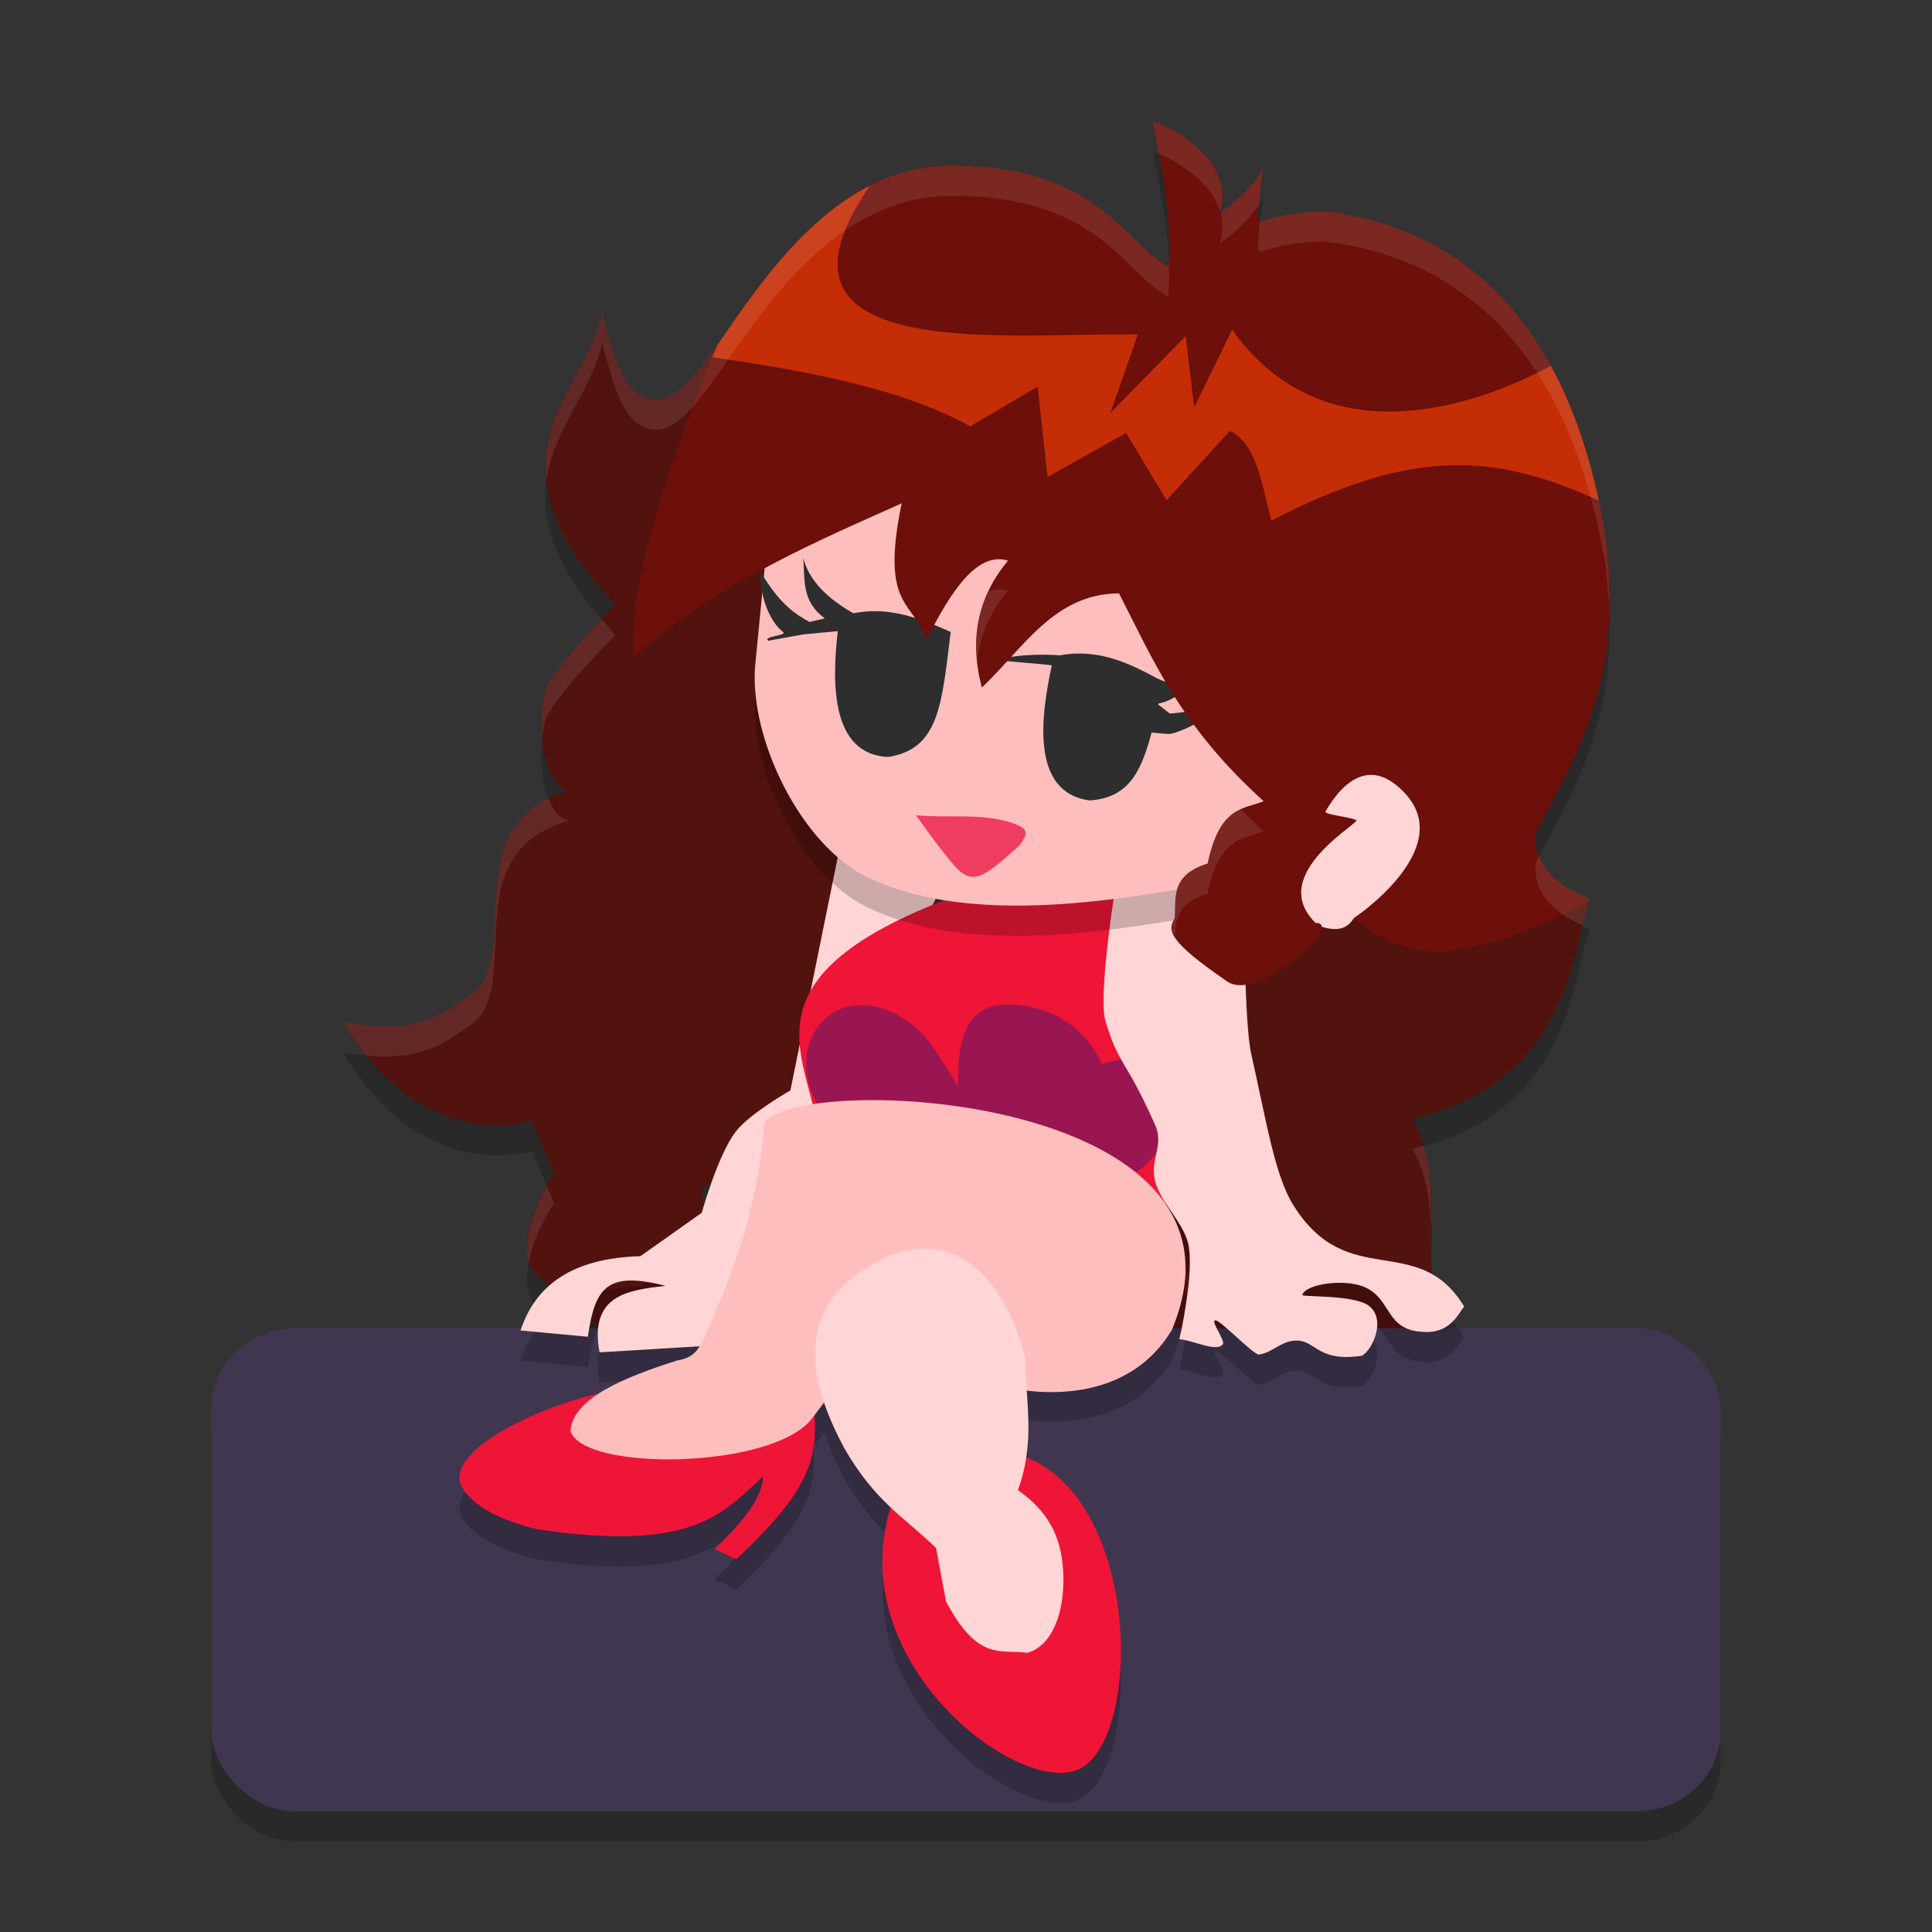 <svg xmlns="http://www.w3.org/2000/svg" width="64" height="64" version="1.1"><rect width="100%" height="100%" fill="#333333" stroke="none"/><defs>
<linearGradient id="ucPurpleBlue" x1="0%" y1="0%" x2="100%" y2="100%">
  <stop offset="0%" style="stop-color:#B794F4;stop-opacity:1"/>
  <stop offset="100%" style="stop-color:#4299E1;stop-opacity:1"/>
</linearGradient>
</defs>
 <path style="opacity:0.2" d="m 38.18,5 c 0.343,1.724 0.646,3.259 0.523,4.828 -1.467,-0.742 -2.297,-3.362 -7.207,-3.34 -3.785,0.017 -6.14,3.643 -7.727,5.93 -0.812,1.149 -1.494,1.958 -2.219,1.801 -0.772,-0.167 -1.136,-0.996 -1.598,-2.871 -0.609,2.8 -4.189,4.737 0.438,9.688 -1.533,1.563 -1.922,2.115 -2.23,2.617 -0.401,0.653 -0.332,3.379 0.691,3.539 -3.768,1.043 -1.566,5.255 -3.129,6.668 -0.994,0.698 -1.871,1.492 -4.367,0.988 1.532,2.649 3.962,3.886 6.27,3.277 l 0.727,1.734 c -1.507,2.397 -0.652,3.309 -0.652,3.309 l 6.102,5.23 -0.555,-8.023 c 3.474,-2.055 6.498,-5 4.75,-13.77 L 28,23.199 c -1.925,-2.479 -2.013,-2.333 -1.195,-3.121 0.076,-0.377 0.085,-0.703 0.094,-1.031 1.061,-0.51 2.091,-0.979 2.973,-1.375 -0.736,3.527 0.441,3.223 0.809,4.543 0.841,-1.693 1.716,-2.953 2.711,-2.645 -0.925,1.114 -1.323,2.474 -0.863,4.203 1.404,-1.339 2.402,-3.108 4.543,-3.121 1.136,2.211 2.02,4.378 4.793,6.887 -0.695,0.273 -1.46,0.168 -1.859,2.062 -1.228,0.384 -1.047,1.12 -1.09,1.801 -0.223,0.38 -0.147,0.734 1.324,1.797 -4.229,3.768 -8.16,11.053 -3.805,11.73 0.831,0.129 9.85,0.929 11.168,0.672 L 47.375,42.293 c 0.141,-1.755 0.027,-3.253 -0.605,-4.234 5.655,-1.243 5.337,-6.492 5.93,-7.266 -1.151,-0.464 -1.918,-1.121 -1.832,-2.203 1.351,-2.603 2.919,-4.953 2.324,-9.801 -0.523,-3.142 -2.104,-9.888 -9.266,-10.785 -0.848,-0.004 -1.533,0.129 -2.133,0.332 -0.324,0.11 0.139,-2.011 0.02,-1.715 -0.143,0.355 -0.883,1.11 -1.41,1.453 C 40.858,6.783 39.706,5.595 38.18,5 Z m 7.242,21.668 c 0.356,7.36e-4 0.74,0.185 1.145,0.633 1.676,1.854 -1.719,4.109 -1.719,4.109 -0.246,0.416 -0.636,0.398 -1.062,0.273 -0.013,-0.072 -0.077,-0.116 -0.203,-0.113 -1.691,-1.644 1.667,-3.412 1.332,-3.414 -0.291,-0.117 -1.066,-0.173 -1.004,-0.281 0.401,-0.692 0.918,-1.208 1.512,-1.207 z"/>
 <rect style="opacity:0.2" width="50" height="16" x="7" y="45" rx="2.778" ry="2.667"/>
 <ellipse style="fill:#ffd5d5" cx="45.636" cy="28.34" rx="2.806" ry="4.54"/>
 <path style="fill:#52120e" d="m 44.848,30.41 c 4.397,1.483 5.8,0.087 7.853,-0.617 -0.592,0.773 -0.278,6.023 -5.933,7.266 0.633,0.981 0.746,2.481 0.605,4.236 L 47.6,44.6 c -1.318,0.258 -10.336,-0.541 -11.167,-0.67 -5.264,-0.819 1.57,-11.371 6.415,-13.584 0.752,0.277 1.579,0.778 2.001,0.064 z"/>
 <path style="fill:#52120e" d="m 23.77,11.419 c -0.812,1.149 -1.494,1.959 -2.219,1.802 -0.772,-0.167 -1.137,-0.996 -1.599,-2.871 -0.609,2.8 -4.19,4.736 0.437,9.687 -1.533,1.563 -1.92,2.112 -2.228,2.615 -0.401,0.653 -0.332,3.377 0.691,3.538 -3.768,1.043 -1.569,5.256 -3.132,6.668 -0.994,0.698 -1.868,1.492 -4.364,0.989 1.532,2.649 3.962,3.889 6.269,3.28 l 0.725,1.732 c -1.507,2.397 -0.651,3.308 -0.651,3.308 L 23.8,47.4 23.247,39.374 c 3.474,-2.055 6.497,-4.999 4.749,-13.768 L 28,22.2 c -1.925,-2.479 -2.012,-2.332 -1.194,-3.12 0.819,-4.04 -2.588,-5.112 -3.036,-7.661 z"/>
 <rect style="fill:#403650" width="50" height="16" x="7" y="44" rx="2.778" ry="2.667"/>
 <path style="opacity:0.2" d="m 27.801,29.148 -1.617,7.973 c 0,0 -1.343,0.759 -1.805,1.352 -0.6,0.77 -1.133,2.699 -1.133,2.699 l -2.035,1.441 c -2.256,0.062 -3.478,0.964 -3.969,2.461 l 2.23,0.207 c 0.242,-1.64 0.633,-2.18 2.57,-1.688 -1.197,0.145 -2.541,0.277 -2.184,2.203 l 3.762,-0.227 7.699,-15.449 z m 13.336,0.617 -4.227,0.867 c 0,0 -0.534,3.402 -0.289,4.195 0.48,1.557 0.625,1.15 1.645,3.434 0.307,0.687 -0.178,1.115 -0.008,1.848 0.164,0.706 0.927,1.366 1.098,2.07 0.233,0.964 -0.289,3.184 -0.289,3.184 0.445,0.032 1.252,0.454 1.441,0.164 0.08,-0.123 -0.427,-0.79 -0.242,-0.785 0.184,0.005 1.269,1.157 1.438,1.133 0.476,-0.069 0.758,-0.496 1.293,-0.465 0.614,0.036 0.677,0.716 2.121,0.5 0.355,-0.203 0.804,-1.2 0.234,-1.648 -0.493,-0.388 -2.245,-0.281 -2.211,-0.367 0.153,-0.385 1.403,-0.52 2.016,-0.277 1.001,0.396 0.675,1.494 2.082,1.508 0.876,0.009 1.097,-0.691 1.266,-0.84 -1.544,-2.544 -3.872,-0.457 -5.676,-3.391 -0.59,-0.96 -0.866,-2.68 -1.379,-4.98 -0.236,-1.06 -0.212,-4.587 -0.312,-6.148 z"/>
 <path style="fill:#ffd5d5" d="m 27.802,28.147 3.52,0.974 -7.702,15.449 -3.759,0.228 c -0.357,-1.926 0.984,-2.059 2.181,-2.204 -1.937,-0.493 -2.328,0.048 -2.57,1.688 l -2.228,-0.209 c 0.491,-1.497 1.713,-2.398 3.969,-2.46 l 2.034,-1.439 c 0,0 0.534,-1.93 1.134,-2.699 0.462,-0.592 1.802,-1.354 1.802,-1.354 z"/>
 <path style="fill:#ee1536" d="m 32.362,29.425 5.935,-0.077 0.465,10.55 -11.637,-2.269 c -0.272,-2.664 -2.994,-5.376 5.237,-8.204 z"/>
 <path style="fill:#9a1652" d="m 33.373,33.269 c -1.522,0.026 -1.653,1.433 -1.629,2.716 -0.226,-0.307 -0.794,-1.345 -1.182,-1.735 -0.943,-0.943 -2.244,-1.294 -3.145,-0.57 -0.902,0.725 -0.955,2.155 -0.12,3.194 0.835,1.039 1.989,0.618 3.145,0.57 0.794,-0.033 1.393,-0.228 1.545,-0.68 0.026,0.038 0.053,0.074 0.081,0.111 0.835,1.039 4.746,2.633 5.647,1.908 0.831,-0.589 4.584,-5.133 -1.219,-3.541 -0.605,-1.356 -1.868,-1.961 -3.122,-1.974 z"/>
 <path style="fill:#ffd5d5" d="m 36.912,29.633 4.224,-0.865 c 0.101,1.562 0.077,5.089 0.314,6.148 0.513,2.301 0.788,4.019 1.377,4.979 1.803,2.934 4.136,0.848 5.679,3.391 -0.169,0.149 -0.39,0.847 -1.266,0.838 -1.407,-0.014 -1.085,-1.112 -2.086,-1.508 -0.613,-0.242 -1.861,-0.107 -2.014,0.277 -0.034,0.086 1.72,-0.019 2.213,0.369 0.57,0.448 0.12,1.445 -0.235,1.648 -1.444,0.216 -1.508,-0.464 -2.122,-0.5 -0.535,-0.031 -0.815,0.394 -1.291,0.462 -0.168,0.024 -1.257,-1.128 -1.441,-1.133 -0.185,-0.004 0.326,0.662 0.246,0.785 -0.189,0.29 -1,-0.131 -1.445,-0.163 0,0 0.524,-2.218 0.291,-3.182 -0.17,-0.705 -0.933,-1.366 -1.097,-2.072 -0.17,-0.733 0.312,-1.159 0.005,-1.846 -1.019,-2.284 -1.165,-1.877 -1.645,-3.434 C 36.375,33.036 36.912,29.633 36.912,29.633 Z"/>
 <path style="opacity:0.2" d="m 25.013,23.082 0.598,-6.158 c 1.492,-1.237 3.09,-1.537 5.024,-1.781 l 3.231,1.98 10.691,0.411 -1.123,9.377 -2.19,3.252 c -1.801,0.042 -8.335,1.942 -12.547,-0.125 -2.15,-1.056 -3.862,-4.521 -3.685,-6.955 z"/>
 <path style="fill:#ffbebe" d="m 25.013,22.082 0.598,-6.158 c 1.492,-1.237 3.09,-1.537 5.024,-1.781 l 3.231,1.98 10.691,0.411 -1.123,9.377 -2.19,3.252 c -1.801,0.042 -8.335,1.942 -12.547,-0.125 -2.15,-1.056 -3.862,-4.521 -3.685,-6.955 z"/>
 <path style="fill:#2e2e2e" d="m 26.606,18.48 c 0.069,0.693 -0.08,1.417 0.716,2.006 l -0.507,0.117 c -0.498,-0.273 -1.008,-0.622 -1.615,-1.656 -0.059,0.632 0.242,1.616 0.742,1.989 0.156,0.116 -0.691,0.145 -0.494,0.289 l 1.163,-0.209 1.141,-0.108 c -0.195,1.705 -0.234,4.083 1.671,4.168 1.695,-0.265 1.773,-1.748 2.07,-4.141 C 30.475,20.48 29.443,20.079 28.27,20.315 27.405,19.827 26.805,19.234 26.606,18.48 Z M 35.665,21.649 c -0.18,0.005 -0.365,0.025 -0.555,0.059 -0.705,-0.048 -1.436,-0.017 -2.124,0.149 0.76,0.094 1.348,0.119 1.857,0.181 -0.365,1.686 -0.707,4.212 1.249,4.478 1.254,-0.081 1.703,-0.894 2.055,-2.249 0.308,0.032 0.57,0.055 0.631,0.042 0.611,-0.125 1.923,-0.888 2.137,-1.486 -0.989,0.678 -1.598,0.779 -2.165,0.814 l -0.385,-0.302 c 0.002,-0.008 0.004,-0.018 0.006,-0.026 0.943,-0.204 1.117,-0.913 1.47,-1.505 -0.205,0.184 -0.704,1.049 -1.394,0.718 -0.041,-0.02 -0.089,-0.041 -0.136,-0.061 -0.824,-0.451 -1.67,-0.836 -2.646,-0.811 z"/>
 <path style="fill:#ef3d61" d="m 30.345,27.007 c 0.979,0.096 2.008,-0.061 2.956,0.187 0.899,0.237 0.719,0.434 0.491,0.79 0,0 -0.677,0.631 -0.995,0.836 -0.508,0.361 -0.821,0.27 -1.179,-0.142 C 31.132,28.118 30.763,27.589 30.345,27.007 Z"/>
 <path style="fill:#6d0f0a" d="m 38.181,4 c 0.343,1.724 0.646,3.261 0.524,4.83 0.034,-0.02 0.064,-0.041 0.097,-0.061 -0.032,0.026 -0.064,0.047 -0.097,0.061 -1.467,-0.742 -2.297,-3.364 -7.207,-3.342 -3.785,0.017 -6.142,3.644 -7.728,5.931 -1.063,2.52 -3.102,7.846 -2.77,10.359 2.713,-2.458 6.336,-3.966 8.87,-5.105 -0.736,3.527 0.442,3.224 0.81,4.545 0.841,-1.693 1.716,-2.955 2.711,-2.646 -0.925,1.114 -1.325,2.474 -0.865,4.204 1.404,-1.339 2.403,-3.107 4.543,-3.12 1.136,2.211 2.019,4.377 4.793,6.886 -0.695,0.273 -1.458,0.169 -1.858,2.063 -1.228,0.384 -1.047,1.121 -1.089,1.802 -0.246,0.419 -0.225,0.759 1.739,2.106 1.05,0.72 3.921,-1.957 2.928,-1.939 -1.691,-1.644 1.668,-3.412 1.333,-3.414 -0.291,-0.117 -1.067,-0.175 -1.005,-0.283 0.641,-1.107 1.576,-1.766 2.655,-0.572 1.676,1.854 -1.717,4.108 -1.717,4.108 0,0 1.065,1.048 2.583,1.109 2.218,0.089 5.27,-1.726 5.27,-1.726 -1.151,-0.464 -1.919,-1.12 -1.833,-2.202 1.351,-2.603 2.919,-4.955 2.324,-9.803 -0.523,-3.142 -2.103,-9.888 -9.265,-10.785 -0.848,-0.004 -1.533,0.128 -2.133,0.331 -0.324,0.11 0.14,-2.011 0.021,-1.714 C 41.671,5.975 40.929,6.73 40.401,7.073 40.857,5.782 39.708,4.596 38.181,4 Z"/>
 <path style="fill:#c42d06" d="m 28.824,6.147 c -2.284,1.154 -3.881,3.579 -5.054,5.271 -0.052,0.123 -0.115,0.28 -0.171,0.415 2.853,0.419 6.176,0.979 8.539,2.289 l 2.235,-1.315 0.329,2.993 2.602,-1.458 1.34,2.23 2.098,-2.3 c 0.901,0.437 1.058,1.804 1.373,2.974 4.67,-2.416 7.368,-2.246 10.847,-0.665 -0.283,-1.319 -0.751,-2.932 -1.588,-4.464 -1.862,1.007 -7.301,3.377 -10.558,-1.197 l -1.256,2.574 -0.282,-2.361 -2.496,2.548 0.911,-2.6 c -4.192,-0.081 -13.01,1.038 -8.868,-4.935 z"/>
 <path style="opacity:0.2" d="m 28.289,37.453 c -1.569,0.058 -2.738,0.341 -2.973,0.773 -0.236,2.926 -1.06,5.029 -1.984,7.059 -0.203,0.447 -0.353,0.692 -0.906,0.785 -0.914,0.292 -1.847,0.646 -2.535,1.082 -2.304,0.534 -4.959,1.89 -4.652,2.98 0.302,0.73 1.374,1.248 2.578,1.527 5.213,0.781 6.144,-0.575 7.461,-1.742 -0.04,0.801 -0.801,1.601 -1.602,2.402 l 0.715,0.332 c 2.203,-2.072 2.673,-3.17 2.562,-4.738 l 0.355,-0.473 c 0.156,0.472 0.355,0.966 0.648,1.512 0.518,0.914 1.036,1.499 1.555,1.988 -1.573,5.11 4.148,9.494 6.168,8.691 2.161,-0.859 2.141,-8.789 -1.699,-10.332 0.122,-0.79 0.085,-1.526 0.035,-2.258 1.844,0.21 3.742,-0.224 4.801,-1.984 2.49,-5.927 -5.821,-7.78 -10.527,-7.605 z"/>
 <path style="fill:#ee1536" d="m 26.95,46.589 c 0.206,1.763 -0.2,2.843 -2.56,5.062 L 23.675,51.32 c 0.801,-0.801 1.563,-1.603 1.603,-2.404 -1.317,1.167 -2.249,2.527 -7.462,1.746 -1.205,-0.279 -2.274,-0.8 -2.576,-1.53 -0.365,-1.296 3.456,-2.979 5.896,-3.195 2.976,-0.263 4.747,0.48 5.814,0.652 z"/>
 <path style="fill:#ee1536" d="m 30.034,48.684 c 7.646,-3.66 8.386,8.859 5.644,9.95 -2.184,0.868 -8.711,-4.327 -5.644,-9.95 z"/>
 <path style="fill:#ffbebe" d="m 25.318,37.228 c 0.939,-1.731 16.818,-1.071 13.499,6.832 -2.231,3.707 -8.184,1.638 -9.507,-0.282 l -2.418,3.222 c -1.331,1.682 -7.555,1.743 -7.992,0.414 0.045,-1.101 1.864,-1.815 3.526,-2.345 0.554,-0.093 0.703,-0.336 0.906,-0.782 0.924,-2.03 1.75,-4.133 1.985,-7.059 z"/>
 <path style="fill:#ffd5d5" d="m 29.531,41.576 c 1.916,-0.728 3.643,0.401 4.431,3.395 0.007,1.434 0.352,2.755 -0.241,4.39 0.805,0.572 1.379,1.297 1.485,2.51 0.134,1.542 -0.382,2.674 -1.178,2.881 -0.863,-0.132 -1.616,0.321 -2.688,-1.695 l -0.333,-1.778 c -1.016,-0.992 -2.033,-1.534 -3.049,-3.326 -1.822,-3.389 -0.904,-5.303 1.573,-6.377 z"/>
 <path style="opacity:0.1;fill:#ffffff" d="m 38.182,4 c 0.074,0.374 0.146,0.737 0.213,1.096 0.99,0.434 1.779,1.115 2.02,1.908 C 40.806,5.74 39.681,4.585 38.182,4 Z m -6.684,1.488 c -3.785,0.017 -6.142,3.643 -7.729,5.93 -0.812,1.149 -1.494,1.96 -2.219,1.803 -0.772,-0.167 -1.136,-0.996 -1.598,-2.871 -0.406,1.864 -2.117,3.35 -1.859,5.592 0.235,-1.717 1.517,-3.018 1.859,-4.592 0.461,1.875 0.826,2.704 1.598,2.871 0.725,0.157 1.407,-0.654 2.219,-1.803 1.586,-2.287 3.944,-5.913 7.729,-5.93 4.911,-0.022 5.74,2.6 7.207,3.342 0.034,-0.44 0.028,-0.878 0.004,-1.318 -0.004,0.106 0.004,0.212 -0.004,0.318 C 37.239,8.089 36.409,5.466 31.498,5.488 Z m 10.316,0.133 c -0.141,0.348 -0.858,1.076 -1.383,1.428 0.09,0.327 0.093,0.671 -0.031,1.023 0.452,-0.294 1.039,-0.876 1.295,-1.264 0.039,-0.573 0.197,-1.38 0.119,-1.188 z m 2.111,1.383 c -0.848,-0.004 -1.533,0.127 -2.133,0.33 -0.023,0.008 -0.035,-0.018 -0.051,-0.031 -0.069,0.51 -0.125,1.091 0.051,1.031 0.6,-0.203 1.285,-0.334 2.133,-0.33 7.162,0.897 8.742,7.641 9.266,10.783 0.061,0.498 0.086,0.954 0.104,1.402 0.021,-0.736 0.005,-1.516 -0.104,-2.402 C 52.668,14.645 51.088,7.901 43.926,7.004 Z M 33.023,19.525 c -0.096,0.007 -0.191,0.038 -0.285,0.072 -0.318,0.675 -0.456,1.432 -0.369,2.287 0.102,-0.879 0.463,-1.642 1.021,-2.314 -0.124,-0.039 -0.246,-0.053 -0.367,-0.045 z m -13.088,0.988 c -1.123,1.176 -1.503,1.696 -1.775,2.139 -0.185,0.301 -0.262,1.043 -0.199,1.771 0.035,-0.333 0.103,-0.614 0.199,-0.771 0.309,-0.503 0.695,-1.052 2.229,-2.615 -0.169,-0.181 -0.305,-0.35 -0.453,-0.523 z m -1.76,5.928 c -2.81,1.345 -0.997,5.098 -2.455,6.416 -0.994,0.698 -1.867,1.492 -4.363,0.988 0.238,0.412 0.505,0.777 0.783,1.119 1.906,0.201 2.698,-0.489 3.58,-1.107 1.562,-1.413 -0.637,-5.625 3.131,-6.668 -0.313,-0.049 -0.528,-0.352 -0.676,-0.748 z m 22.926,0.361 c -0.439,0.198 -0.843,0.59 -1.098,1.799 -1.228,0.384 -1.045,1.122 -1.088,1.803 -0.108,0.184 -0.143,0.362 0.012,0.617 0.012,-0.56 0.076,-1.107 1.076,-1.42 0.4,-1.894 1.163,-1.79 1.857,-2.062 -0.276,-0.249 -0.519,-0.493 -0.76,-0.736 z M 50.979,28.375 c -0.037,0.071 -0.074,0.143 -0.111,0.215 -0.078,0.986 0.57,1.609 1.553,2.064 0.09,-0.392 0.172,-0.719 0.281,-0.861 C 51.86,29.454 51.227,29.011 50.979,28.375 Z m -3.816,9.574 c -0.133,0.036 -0.254,0.079 -0.395,0.109 0.415,0.644 0.592,1.528 0.635,2.545 0.04,-1.004 -0.016,-1.914 -0.24,-2.654 z m -29.051,1.34 c -0.705,1.281 -0.707,2.084 -0.59,2.502 0.093,-0.493 0.318,-1.121 0.828,-1.932 z"/>
</svg>
